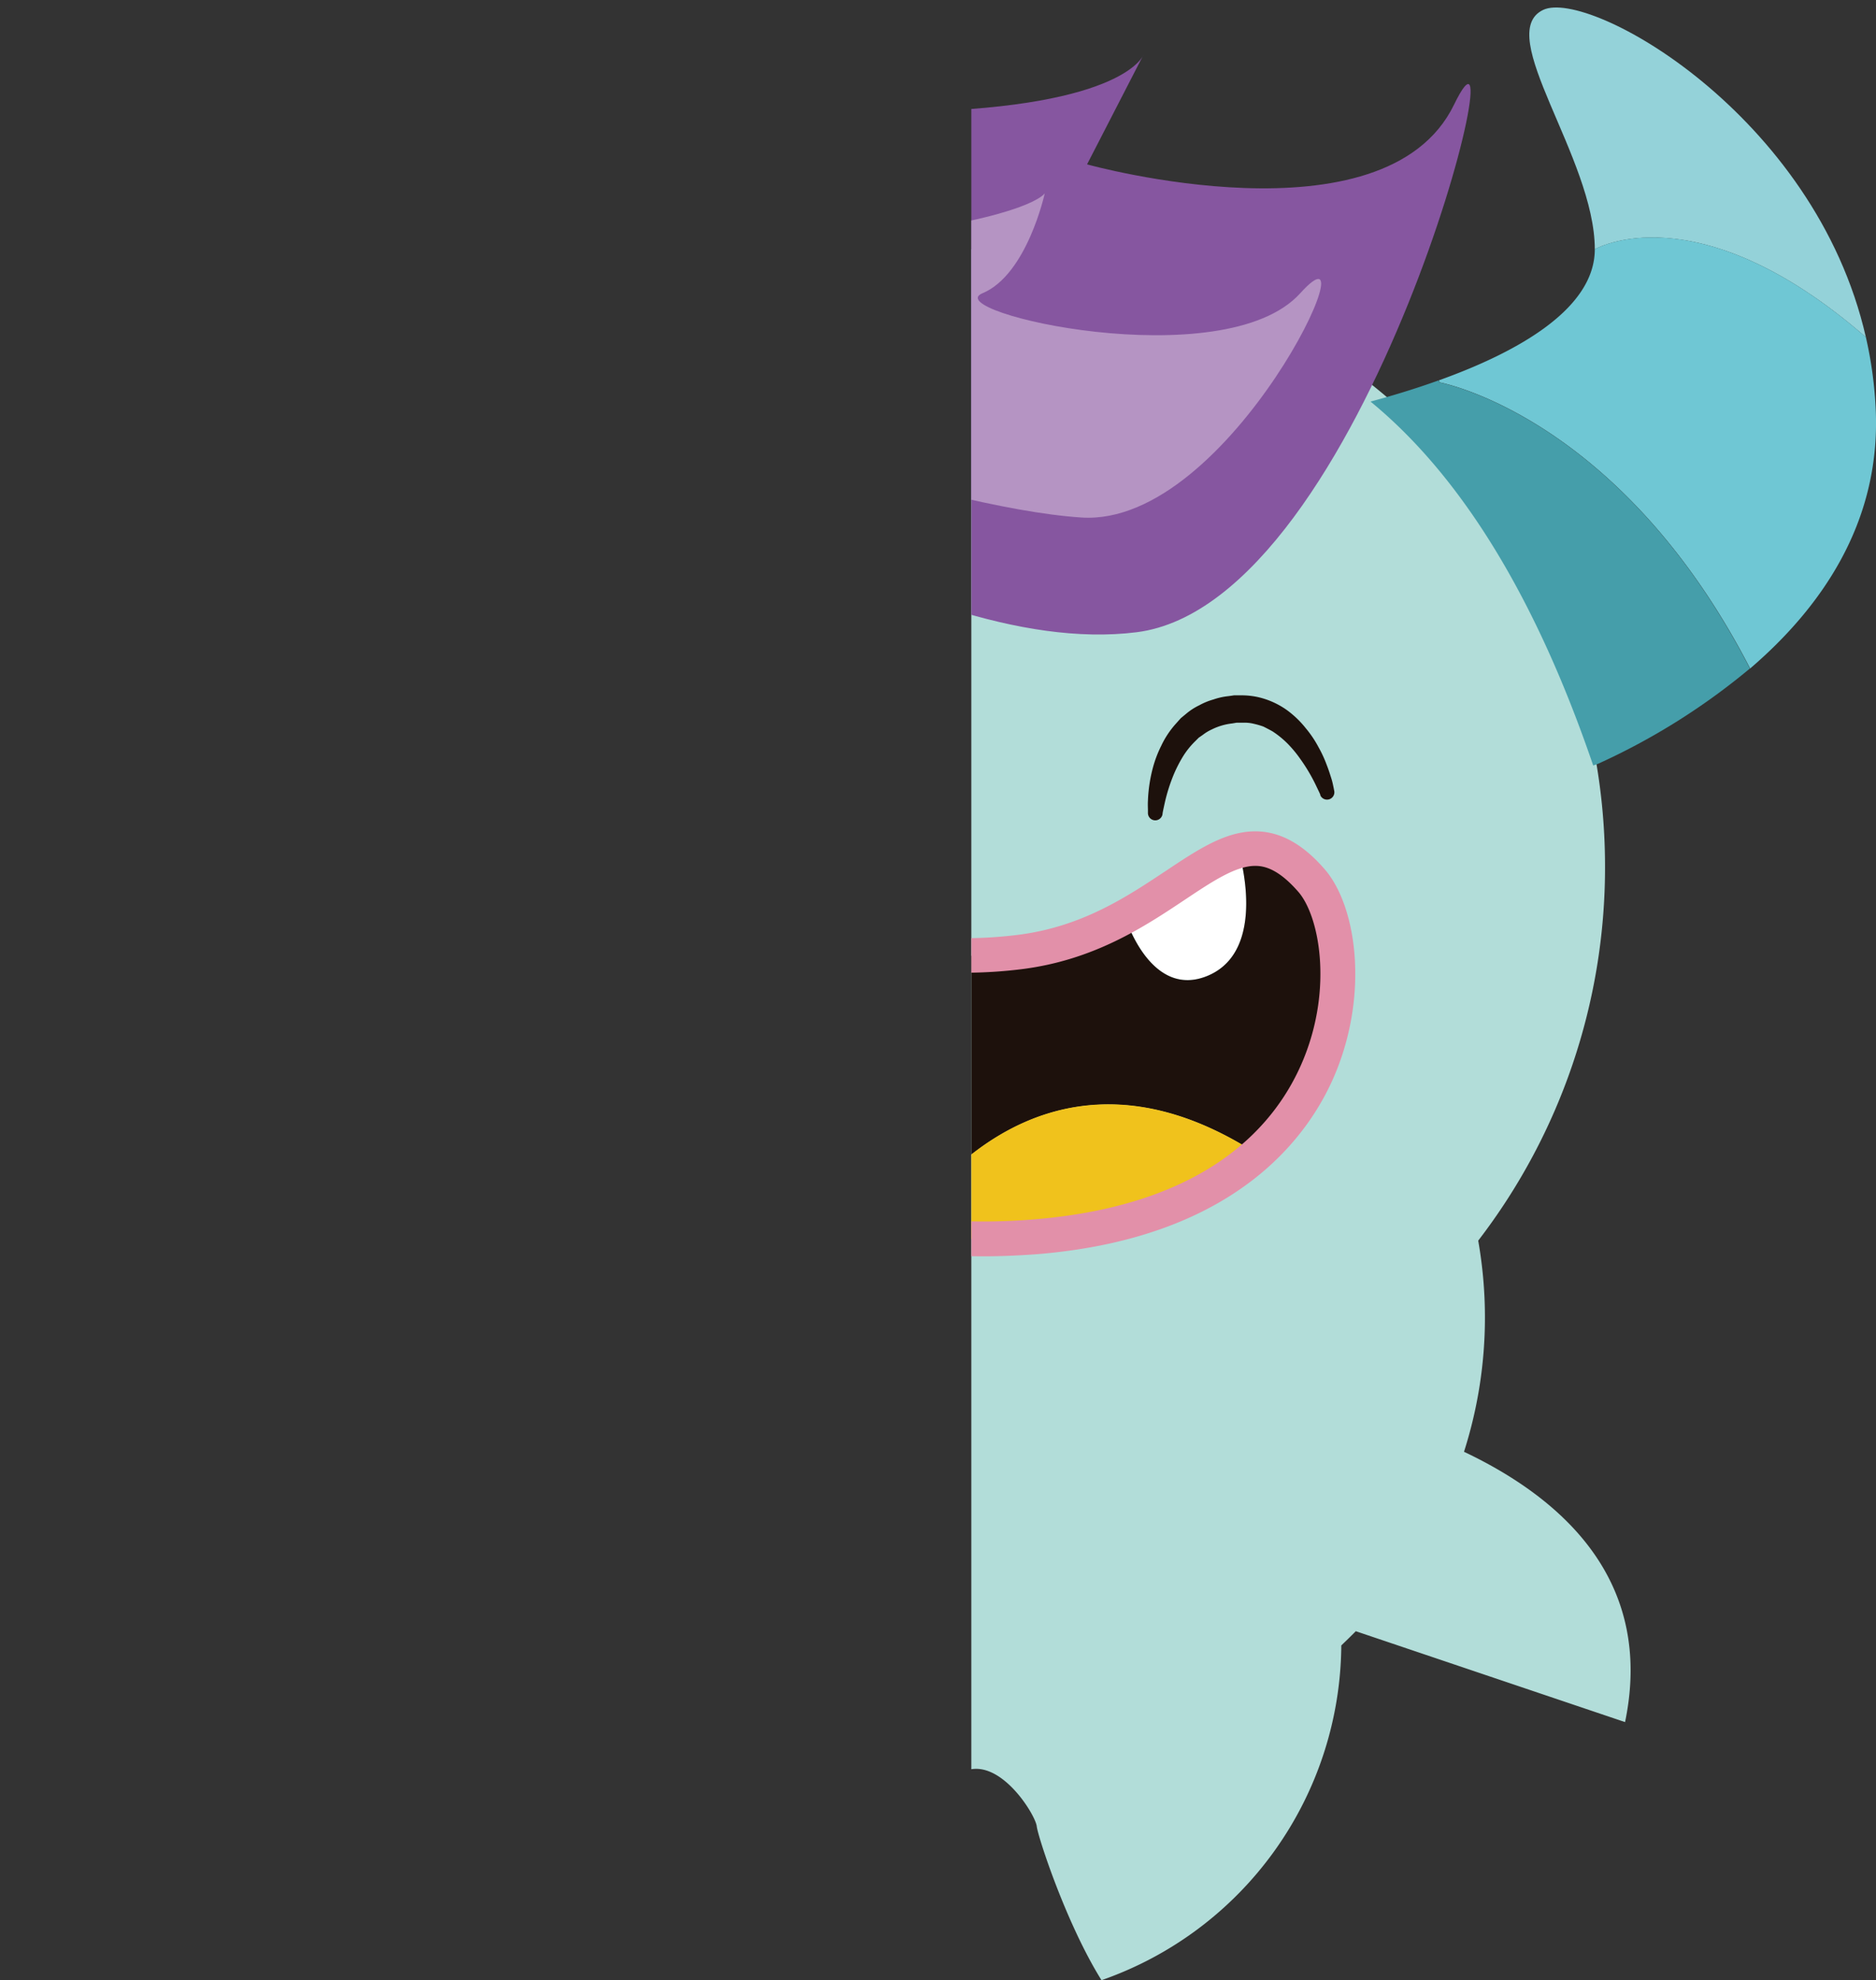 <svg xmlns="http://www.w3.org/2000/svg" xmlns:xlink="http://www.w3.org/1999/xlink" viewBox="0 0 396.01 417.9"><rect x="0" y="0" width="396.01" height="417.9" fill="#333333" stroke="none"/><defs><style>.cls-1{fill:none;}.cls-2{clip-path:url(#clip-path);}.cls-3{fill:#b2ddd9;}.cls-4{fill:#8656a0;}.cls-5{fill:#b594c3;}.cls-6{fill:#6fc7d4;}.cls-7{fill:#459eaa;}.cls-8{fill:#94d2d9;}.cls-9{fill:#1d110c;}.cls-10{fill:#fff;}.cls-11{fill:#f0c21c;}.cls-12{fill:#e290a9;}</style><clipPath id="clip-path" transform="translate(205.04 -15.31)"><rect class="cls-1" width="205.04" height="433.21"/></clipPath></defs><g id="圖層_2" data-name="圖層 2"><g id="圖層_1-2" data-name="圖層 1"><g class="cls-2"><path class="cls-3" d="M104,321.7a93.11,93.11,0,0,0,4.42-28.39A93.77,93.77,0,0,0,107,277.14a129.14,129.14,0,0,0,26.77-78.86C133.81,126.27,75,67.9,2.35,67.9s-131.47,58.37-131.47,130.38A129.19,129.19,0,0,0-97.8,282.73a92.62,92.62,0,0,0-.61,10.58,93.34,93.34,0,0,0,2.67,22.18c-25.06,8-57.58,25.81-49.83,63.26L-75.27,355c.66.77,1.33,1.54,2,2.29-.1,1.61-.16,3.24-.16,4.87a75.37,75.37,0,0,0,49,70.49c4.74-3.05,9.69-9.84,12.83-24.11,8.19-37.3,25-11.48,25.41-7.79.24,2.18,6.21,20.53,13.67,32.47A75.39,75.39,0,0,0,78.1,362.57q1.56-1.49,3.06-3L138,378.75C144.18,348.93,124.83,331.58,104,321.7Z" transform="translate(205.04 -15.31)"/><path class="cls-4" d="M-83.72,100.49S-56,40-11.75,38.89s48.08-12,48.08-12L24.43,50S87.29,67.5,101.89,37.41s-18.15,105.19-67,111.33S-83.72,100.49-83.72,100.49Z" transform="translate(205.04 -15.31)"/><path class="cls-5" d="M-73.86,98.3s21.72-29.09,54.09-33.19,35.27-9,35.27-9S11.76,73.3,2.35,77.2s51,17.82,67.08,0-14.61,49.38-46.17,47.33S-73.86,98.3-73.86,98.3Z" transform="translate(205.04 -15.31)"/><path class="cls-6" d="M-113.4,92.19l-.13.42s-37.4,9.48-61.25,64.61l0,.08C-190.61,145.56-204.31,128.62-205,105a86,86,0,0,1,1-15.79c33.6-33.43,55.82-22.38,55.82-22.38C-147.28,79.48-130.18,87.42-113.4,92.19Z" transform="translate(205.04 -15.31)"/><path class="cls-7" d="M-82.06,98.3l-1.58,1.34c-18.49,16.06-32.44,45.5-42.64,80.39l-.24-.06s-26.18-6.21-48.3-22.67l0-.08c23.85-55.13,61.25-64.61,61.25-64.61l.13-.42A211.88,211.88,0,0,0-82.06,98.3Z" transform="translate(205.04 -15.31)"/><path class="cls-8" d="M-140.73,15.65c10.95,4.24-8.75,31.89-7.43,51.15,0,0-22.22-11-55.82,22.38C-196.48,41.51-150.61,11.79-140.73,15.65Z" transform="translate(205.04 -15.31)"/><path class="cls-8" d="M188.83,86.47c-35.78-31.07-57.22-18.55-57.22-18.55,0-19.31-21.5-45.53-10.88-50.53C130.35,12.87,178.11,39.41,188.83,86.47Z" transform="translate(205.04 -15.31)"/><path class="cls-6" d="M190.93,102.18c.91,23.62-11.63,41.45-26.55,54.23l0-.06C136.78,102.93,98.84,96,98.84,96l-.15-.42c16.41-5.87,32.92-15,32.92-27.67,0,0,21.44-12.52,57.22,18.55A85.49,85.49,0,0,1,190.93,102.18Z" transform="translate(205.04 -15.31)"/><path class="cls-7" d="M164.33,156.35l0,.06a140.74,140.74,0,0,1-32,20.08l-1.06.37c-11-32.23-26.17-59.69-47-76.8,4.47-1.2,9.4-2.68,14.37-4.47l.15.42S136.78,102.93,164.33,156.35Z" transform="translate(205.04 -15.31)"/><path class="cls-9" d="M-70.75,209.5s-.06-.24-.15-.69a18.86,18.86,0,0,1-.31-2,31.61,31.61,0,0,1,0-7.1,24.67,24.67,0,0,1,1-4.78,18.94,18.94,0,0,1,2.41-5.11l.85-1.26,1-1.17a12.41,12.41,0,0,1,2.38-2.12,14.59,14.59,0,0,1,2.76-1.67,13.85,13.85,0,0,1,3-1.17l.77-.23.38-.12.1,0,.33-.06.17,0,1.37-.2a16,16,0,0,1,3.27-.1,17.15,17.15,0,0,1,6.15,1.69,21.15,21.15,0,0,1,4.65,3.23,23.84,23.84,0,0,1,3.28,3.59,27.08,27.08,0,0,1,2.21,3.36c.6,1,1.05,2,1.41,2.72a19,19,0,0,1,.76,1.83l.25.69a1.54,1.54,0,0,1-.93,2,1.54,1.54,0,0,1-1.83-.62l-.07-.11-.33-.5c-.22-.34-.57-.84-1-1.47a37,37,0,0,0-4-4.84,24.12,24.12,0,0,0-3-2.68,19,19,0,0,0-3.67-2.17c-.67-.25-1.35-.48-2-.67a14.5,14.5,0,0,0-2.06-.26,7.61,7.61,0,0,0-2.17.09l-1.36.21-.9.3A12.79,12.79,0,0,0-60.14,190a9,9,0,0,0-1.67,1.39l-.78.76-.65.87a17.57,17.57,0,0,0-2.1,3.72,28.3,28.3,0,0,0-1.25,3.82,37.42,37.42,0,0,0-1,6.19c0,.76-.08,1.36-.1,1.76s0,.62,0,.62v.09a1.55,1.55,0,0,1-1.58,1.52A1.54,1.54,0,0,1-70.75,209.5Z" transform="translate(205.04 -15.31)"/><path class="cls-9" d="M37.28,187s0-.25,0-.71-.05-1.14,0-2a31.47,31.47,0,0,1,1.06-7,24.36,24.36,0,0,1,1.74-4.57A19.16,19.16,0,0,1,43.22,168l1-1.12,1.21-1a12.89,12.89,0,0,1,2.68-1.72,14.16,14.16,0,0,1,3-1.23,14.25,14.25,0,0,1,3.14-.7l.79-.11.39-.06h.62l1.38,0a16,16,0,0,1,3.25.41,17.14,17.14,0,0,1,5.81,2.61A20.42,20.42,0,0,1,70.6,169,22.9,22.9,0,0,1,73.29,173,25.37,25.37,0,0,1,75,176.69c.44,1.11.74,2.09,1,2.91s.37,1.47.47,1.92l.14.72a1.55,1.55,0,0,1-2.94.91l0-.12s-.08-.19-.24-.54l-.77-1.61a36.69,36.69,0,0,0-3.22-5.4,25,25,0,0,0-2.57-3.12,19.37,19.37,0,0,0-3.31-2.71c-.61-.34-1.25-.67-1.9-1a16.77,16.77,0,0,0-2-.58,8,8,0,0,0-2.16-.24H56l-.94.16a12.84,12.84,0,0,0-4.31,1.27,9.6,9.6,0,0,0-1.87,1.13L48,171l-.77.77a17,17,0,0,0-2.65,3.35,29,29,0,0,0-1.83,3.59,36.82,36.82,0,0,0-1.91,6c-.16.74-.29,1.33-.37,1.72s-.11.62-.11.62l0,.08a1.55,1.55,0,0,1-3.08-.18Z" transform="translate(205.04 -15.31)"/><path class="cls-10" d="M-33.65,213.12c6.32.3,13.74,2.5,23.58,3.41l-.07.63s.26,19.36-14.54,17.87c-11.43-1.16-9-21.72-9-21.72Z" transform="translate(205.04 -15.31)"/><path class="cls-10" d="M56.48,195.07S62.76,215.74,50,221.2c-12.07,5.15-17.45-12.13-17.45-12.13l-.17-.3c10-5.46,17.25-12.07,24.06-13.88Z" transform="translate(205.04 -15.31)"/><path class="cls-9" d="M50,221.2c12.76-5.46,6.48-26.13,6.48-26.13l0-.18c5.07-1.38,9.88-.08,15.39,6.25C79.53,210,82,239.55,60.18,259l-.52-.56c-45.75-29-72.52,13.82-74.36,17-42.77-7.59-44.76-43.43-36.43-53.92,5.61-7,10.94-8.68,17.48-8.33l0,.19s-2.44,20.56,9,21.72c14.8,1.49,14.54-17.87,14.54-17.87l.07-.63a90.72,90.72,0,0,0,20.17-.29,60.4,60.4,0,0,0,22.28-7.47l.17.3S37.93,226.35,50,221.2Z" transform="translate(205.04 -15.31)"/><path class="cls-11" d="M59.66,258.4l.52.56c-10,8.86-24.91,15.59-46.74,17.35a111.36,111.36,0,0,1-28.14-.94C-12.86,272.22,13.91,229.39,59.66,258.4Z" transform="translate(205.04 -15.31)"/><path class="cls-12" d="M2.54,280.45c-38.13,0-52.23-17.46-57.24-27.86-6.34-13.18-4.37-27.05.71-33.41,5.39-6.76,11.2-9.77,18.83-9.77A71.81,71.81,0,0,1-22.64,211a113.77,113.77,0,0,0,21.3,2.31,91.22,91.22,0,0,0,11-.68c13.63-1.68,23.08-8,31.43-13.54,6.71-4.47,12.51-8.33,18.85-8.33,5.17,0,10,2.62,14.65,8,6.63,7.63,9.34,25.73,2.37,42.81-5.25,12.87-20.45,35-63.22,38.44C9.89,280.29,6.12,280.45,2.54,280.45Zm-37.7-63.71c-4.5,0-8.46,1.19-13.1,7-3.07,3.84-5.13,14.65.17,25.65,4.26,8.86,16.51,23.71,50.63,23.71,3.39,0,7-.14,10.61-.44,36.91-3,51.38-20.08,57-33.9,6.15-15.08,3.3-30.15-1.12-35.23-4.27-4.91-7.25-5.48-9.11-5.48-4.12,0-9.06,3.29-14.79,7.11-8.57,5.71-19.24,12.81-34.6,14.7a97.69,97.69,0,0,1-11.89.74,120.51,120.51,0,0,1-22.6-2.43A67.69,67.69,0,0,0-35.16,216.74Z" transform="translate(205.04 -15.31)"/></g></g></g></svg>